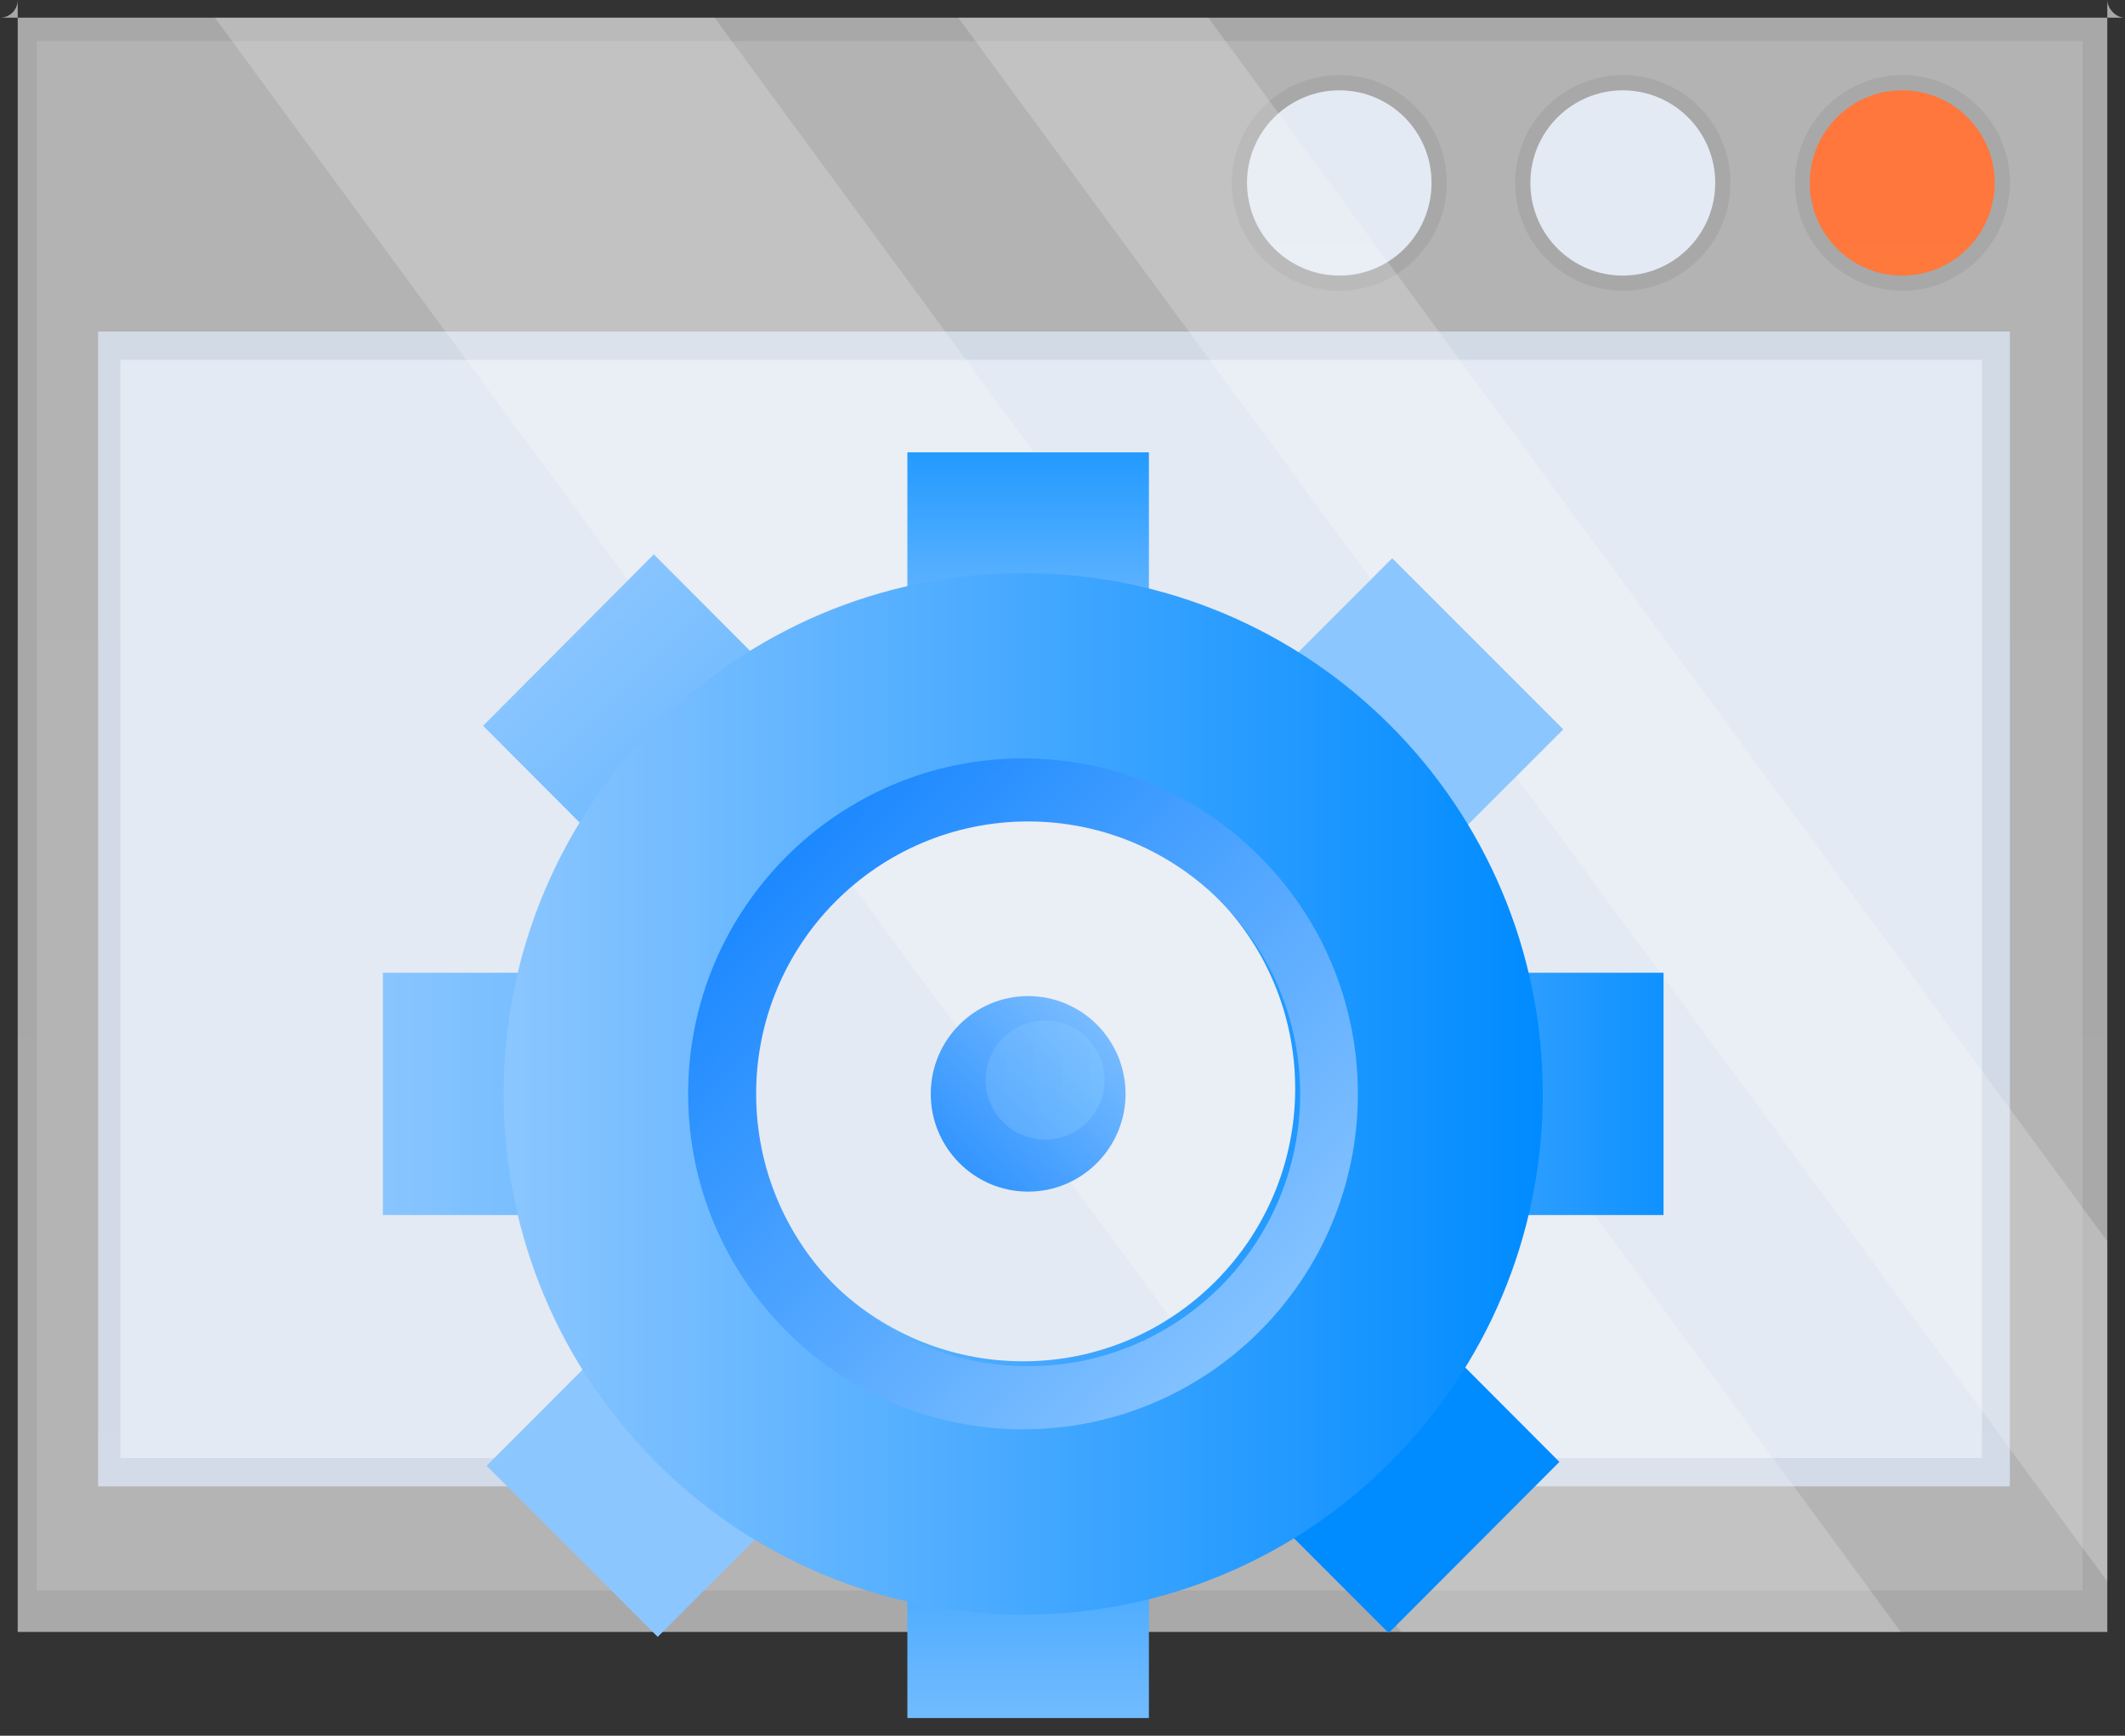 <svg width="60" height="49" viewBox="0 0 60 49" fill="none" xmlns="http://www.w3.org/2000/svg" xmlns:xlink="http://www.w3.org/1999/xlink">
	<rect x="0" y="0" width="60" height="49" fill="#333333" stroke="none"/>
	<desc>
			Created with Pixso.
	</desc>
	<defs>
		<clipPath id="clip235903_64">
			<rect rx="-0.5" width="59" height="48" transform="translate(0.5 0.5)" fill="white" fill-opacity="0"/>
		</clipPath>
		<linearGradient x1="29.995" y1="90.009" x2="29.995" y2="1.302" id="paint_linear_235903_77_0" gradientUnits="userSpaceOnUse">
			<stop stop-color="#FFFFFF" stop-opacity="0.102"/>
			<stop offset="0.13" stop-color="#FFFFFF" stop-opacity="0.078"/>
			<stop offset="1" stop-color="#FFFFFF" stop-opacity="0.051"/>
		</linearGradient>
		<linearGradient x1="29.038" y1="19.955" x2="29.038" y2="10.301" id="paint_linear_235903_81_0" gradientUnits="userSpaceOnUse">
			<stop stop-color="#8BC6FF"/>
			<stop offset="1" stop-color="#008BFF"/>
		</linearGradient>
		<linearGradient x1="29.038" y1="50.918" x2="29.038" y2="37.244" id="paint_linear_235903_82_0" gradientUnits="userSpaceOnUse">
			<stop stop-color="#8BC6FF"/>
			<stop offset="1" stop-color="#008BFF"/>
		</linearGradient>
		<linearGradient x1="30.786" y1="30.886" x2="48.869" y2="30.886" id="paint_linear_235903_83_0" gradientUnits="userSpaceOnUse">
			<stop stop-color="#8BC6FF"/>
			<stop offset="1" stop-color="#008BFF"/>
		</linearGradient>
		<linearGradient x1="10.258" y1="30.885" x2="43.388" y2="30.885" id="paint_linear_235903_84_0" gradientUnits="userSpaceOnUse">
			<stop stop-color="#8BC6FF"/>
			<stop offset="1" stop-color="#008BFF"/>
		</linearGradient>
		<linearGradient x1="45.504" y1="-6.205" x2="54.133" y2="-14.853" id="paint_linear_235903_85_0" gradientUnits="userSpaceOnUse">
			<stop stop-color="#8BC6FF"/>
			<stop offset="1" stop-color="#008BFF"/>
		</linearGradient>
		<linearGradient x1="45.752" y1="18.422" x2="63.131" y2="1.015" id="paint_linear_235903_86_0" gradientUnits="userSpaceOnUse">
			<stop stop-color="#8BC6FF"/>
			<stop offset="1" stop-color="#008BFF"/>
		</linearGradient>
		<linearGradient x1="-5.772" y1="36.841" x2="12.029" y2="54.679" id="paint_linear_235903_87_0" gradientUnits="userSpaceOnUse">
			<stop stop-color="#8BC6FF"/>
			<stop offset="1" stop-color="#008BFF"/>
		</linearGradient>
		<linearGradient x1="15.593" y1="17.61" x2="36.655" y2="38.712" id="paint_linear_235903_88_0" gradientUnits="userSpaceOnUse">
			<stop stop-color="#8BC6FF"/>
			<stop offset="1" stop-color="#008BFF"/>
		</linearGradient>
		<linearGradient x1="14.222" y1="30.885" x2="43.562" y2="30.885" id="paint_linear_235903_89_0" gradientUnits="userSpaceOnUse">
			<stop stop-color="#8BC6FF"/>
			<stop offset="1" stop-color="#008BFF"/>
		</linearGradient>
		<linearGradient x1="36.599" y1="38.381" x2="18.396" y2="20.675" id="paint_linear_235903_90_0" gradientUnits="userSpaceOnUse">
			<stop stop-color="#8BC6FF"/>
			<stop offset="1" stop-color="#0079FF"/>
		</linearGradient>
		<linearGradient x1="32.029" y1="27.797" x2="24.363" y2="35.708" id="paint_linear_235903_91_0" gradientUnits="userSpaceOnUse">
			<stop stop-color="#8BC6FF"/>
			<stop offset="1" stop-color="#0079FF"/>
		</linearGradient>
		<linearGradient x1="27.835" y1="30.494" x2="31.192" y2="30.494" id="paint_linear_235903_92_0" gradientUnits="userSpaceOnUse">
			<stop stop-color="#8BC6FF" stop-opacity="0.302"/>
			<stop offset="1" stop-color="#8FD4FF" stop-opacity="0.302"/>
		</linearGradient>
	</defs>
	<rect rx="-0.5" width="59" height="48" transform="translate(0.5 0.5)" fill="#FFFFFF" fill-opacity="0"/>
	<g clip-path="url(#clip235903_64)">
		<path d="M0 46.07L60 46.07L60 0L0 0L0 46.07Z" fill="#A3A3A3" fill-opacity="1" fill-rule="nonzero"/>
		<path d="M58.8 44.9L1.04 44.9L1.04 1.16L58.8 1.16L58.8 44.9Z" fill="#AFAFAF" fill-opacity="1" fill-rule="nonzero"/>
		<path d="M56.75 41.96L2.77 41.96L2.77 9.36L56.75 9.36L56.75 41.96Z" fill="#CFD8E5" fill-opacity="1" fill-rule="nonzero"/>
		<path d="M55.96 41.16L3.4 41.16L3.4 10.16L55.96 10.16L55.96 41.16Z" fill="#E2E9F2" fill-opacity="1" fill-rule="nonzero"/>
		<path d="M56.75 5.16C56.75 6.84 55.39 8.21 53.71 8.21C52.04 8.21 50.68 6.84 50.68 5.16C50.68 3.48 52.04 2.12 53.71 2.12C55.39 2.12 56.75 3.48 56.75 5.16Z" fill="#A3A3A3" fill-opacity="1" fill-rule="nonzero"/>
		<path d="M56.32 5.16C56.32 6.61 55.15 7.78 53.71 7.78C52.27 7.78 51.1 6.61 51.1 5.16C51.1 3.72 52.27 2.55 53.71 2.55C55.15 2.55 56.32 3.72 56.32 5.16Z" fill="#FF7031" fill-opacity="1" fill-rule="nonzero"/>
		<path d="M48.86 5.16C48.86 6.84 47.5 8.21 45.82 8.21C44.14 8.21 42.78 6.84 42.78 5.16C42.78 3.48 44.14 2.12 45.82 2.12C47.5 2.12 48.86 3.48 48.86 5.16Z" fill="#A3A3A3" fill-opacity="1" fill-rule="nonzero"/>
		<path d="M48.43 5.16C48.43 6.61 47.26 7.78 45.82 7.78C44.38 7.78 43.21 6.61 43.21 5.16C43.21 3.72 44.38 2.55 45.82 2.55C47.26 2.55 48.43 3.72 48.43 5.16Z" fill="#E2E9F2" fill-opacity="1" fill-rule="nonzero"/>
		<path d="M40.85 5.16C40.85 6.84 39.49 8.21 37.82 8.21C36.14 8.21 34.78 6.84 34.78 5.16C34.78 3.48 36.14 2.12 37.82 2.12C39.49 2.12 40.85 3.48 40.85 5.16Z" fill="#A3A3A3" fill-opacity="1" fill-rule="nonzero"/>
		<path d="M40.42 5.16C40.42 6.61 39.26 7.78 37.82 7.78C36.38 7.78 35.21 6.61 35.21 5.16C35.21 3.72 36.38 2.55 37.82 2.55C39.26 2.55 40.42 3.72 40.42 5.16Z" fill="#E2E9F2" fill-opacity="1" fill-rule="nonzero"/>
		<path d="M0 46.07L60 46.07L60 0L0 0L0 46.07Z" fill="url(#paint_linear_235903_77_0)" fill-opacity="1" fill-rule="nonzero"/>
		<path d="M5.7 0L39.56 46.07L53.67 46.07L19.81 0L5.7 0Z" fill="#FFFFFF" fill-opacity="0.204" fill-rule="nonzero"/>
		<path d="M26.69 0L59.99 45.31L59.99 35.71L33.75 0L26.69 0Z" fill="#FFFFFF" fill-opacity="0.204" fill-rule="nonzero"/>
		<path d="M25.62 19.6L32.44 19.6L32.44 12.77L25.62 12.77L25.62 19.6Z" fill="url(#paint_linear_235903_81_0)" fill-opacity="1" fill-rule="nonzero"/>
		<path d="M25.62 49L32.44 49L32.44 42.16L25.62 42.16L25.62 49Z" fill="url(#paint_linear_235903_82_0)" fill-opacity="1" fill-rule="nonzero"/>
		<path d="M40.14 34.3L46.97 34.3L46.97 27.46L40.14 27.46L40.14 34.3Z" fill="url(#paint_linear_235903_83_0)" fill-opacity="1" fill-rule="nonzero"/>
		<path d="M10.81 34.3L17.63 34.3L17.63 27.46L10.81 27.46L10.81 34.3Z" fill="url(#paint_linear_235903_84_0)" fill-opacity="1" fill-rule="nonzero"/>
		<path d="M34.48 20.59L39.31 25.42L44.14 20.59L39.31 15.76L34.48 20.59Z" fill="url(#paint_linear_235903_85_0)" fill-opacity="1" fill-rule="nonzero"/>
		<path d="M13.74 41.38L18.57 46.21L23.39 41.38L18.57 36.54L13.74 41.38Z" fill="url(#paint_linear_235903_86_0)" fill-opacity="1" fill-rule="nonzero"/>
		<path d="M34.38 41.27L39.21 46.1L44.03 41.27L39.21 36.44L34.38 41.27Z" fill="url(#paint_linear_235903_87_0)" fill-opacity="1" fill-rule="nonzero"/>
		<path d="M13.64 20.49L18.46 25.32L23.29 20.49L18.46 15.65L13.64 20.49Z" fill="url(#paint_linear_235903_88_0)" fill-opacity="1" fill-rule="nonzero"/>
		<path d="M14.22 30.88C14.22 39 20.79 45.58 28.89 45.58C36.99 45.58 43.56 39 43.56 30.88C43.56 22.76 36.99 16.18 28.89 16.18C20.79 16.18 14.22 22.76 14.22 30.88ZM21.21 30.73C21.21 26.48 24.64 23.04 28.89 23.04C33.13 23.04 36.57 26.48 36.57 30.73C36.57 34.98 33.13 38.43 28.89 38.43C24.64 38.43 21.21 34.98 21.21 30.73Z" fill="url(#paint_linear_235903_89_0)" fill-opacity="1" fill-rule="nonzero"/>
		<path d="M19.43 30.88C19.43 36.11 23.67 40.35 28.89 40.35C34.11 40.35 38.34 36.11 38.34 30.88C38.34 25.65 34.11 21.41 28.89 21.41C23.67 21.41 19.43 25.65 19.43 30.88ZM21.35 30.88C21.35 26.63 24.79 23.19 29.03 23.19C33.27 23.19 36.71 26.63 36.71 30.88C36.71 35.13 33.27 38.57 29.03 38.57C24.79 38.57 21.35 35.13 21.35 30.88Z" fill="url(#paint_linear_235903_90_0)" fill-opacity="1" fill-rule="nonzero"/>
		<path d="M26.28 30.88C26.28 32.4 27.51 33.64 29.03 33.64C30.55 33.64 31.78 32.4 31.78 30.88C31.78 29.36 30.55 28.12 29.03 28.12C27.51 28.12 26.28 29.36 26.28 30.88Z" fill="url(#paint_linear_235903_91_0)" fill-opacity="1" fill-rule="nonzero"/>
		<path d="M27.83 30.49C27.83 29.56 28.58 28.81 29.51 28.81C30.43 28.81 31.19 29.56 31.19 30.49C31.19 31.42 30.43 32.17 29.51 32.17C28.58 32.17 27.83 31.42 27.83 30.49Z" fill="url(#paint_linear_235903_92_0)" fill-opacity="1" fill-rule="nonzero"/>
	</g>
</svg>
